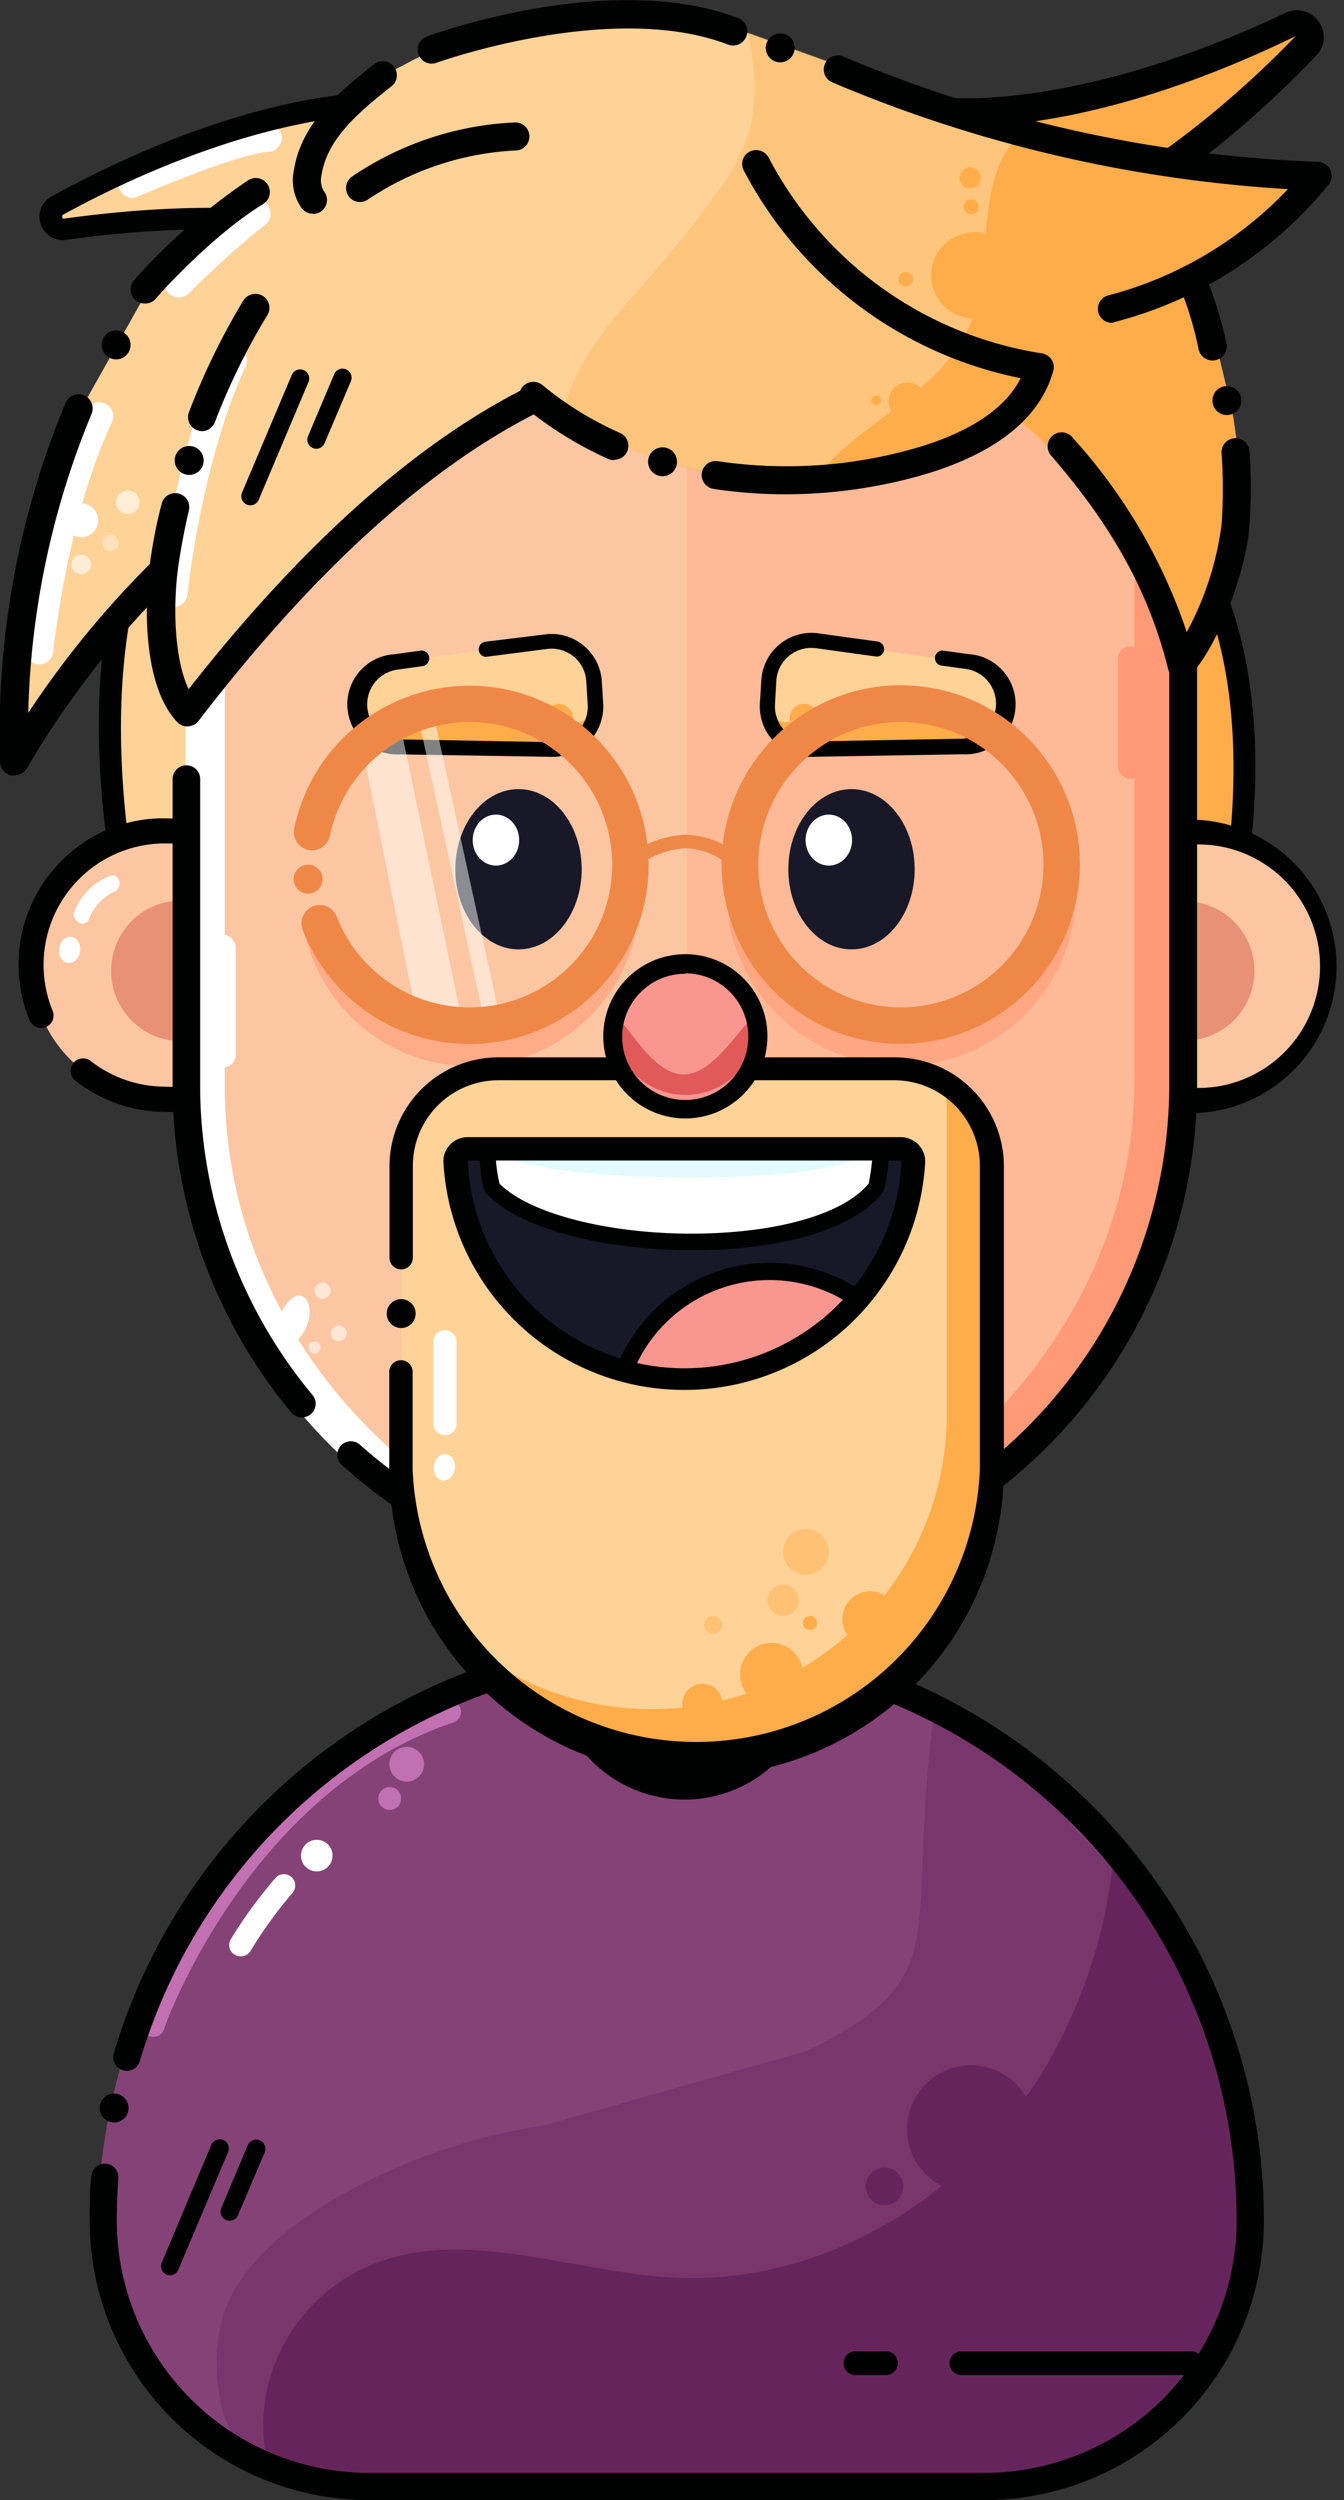 <svg xmlns="http://www.w3.org/2000/svg" viewBox="0 0 120.84 224.63"><rect x="0" y="0" width="120.84" height="224.63" fill="#333333" stroke="none"/><defs><style>.cls-1,.cls-16,.cls-25{fill:#ffad4a;}.cls-2{fill:#000201;}.cls-3{fill:#ffd297;}.cls-11,.cls-17,.cls-18,.cls-21,.cls-4{fill:#fff;}.cls-5{fill:#854277;}.cls-6,.cls-8{fill:#66245d;}.cls-6{opacity:0.4;}.cls-7{fill:#c170b2;}.cls-9{fill:#fdc6a2;}.cls-10,.cls-12{fill:#e89176;}.cls-10{opacity:0.75;}.cls-11{opacity:0.55;isolation:isolate;}.cls-13,.cls-14,.cls-20{fill:#ff9976;}.cls-13{opacity:0.25;}.cls-15{fill:#181828;}.cls-16,.cls-18{opacity:0.35;}.cls-17,.cls-20{opacity:0.6;}.cls-19{fill:#ef8847;}.cls-21{opacity:0.5;}.cls-22{fill:#e1fbff;}.cls-23{fill:#f9968f;}.cls-24{fill:#e25959;}.cls-25{opacity:0.45;}</style></defs><title>Asset 7</title><g id="Layer_2" data-name="Layer 2"><g id="Layer_1-2" data-name="Layer 1"><path class="cls-1" d="M85.45,10.47S97,11.72,116,2.74a1.14,1.14,0,0,1,1.32,1.81c-7.47,7.77-24.26,22.54-41.29,19.09"/><path class="cls-2" d="M81.39,25a27.76,27.76,0,0,1-5.49-.54,1.26,1.26,0,0,1-1-1.49,1.24,1.24,0,0,1,1.48-1c16.71,3.4,33.63-12,40.12-18.73-19,9.24-30.62,8.11-31.11,8.05a1.26,1.26,0,0,1,.27-2.5c.11,0,11.53,1.07,29.89-7.62a2.38,2.38,0,0,1,3,.76A2.34,2.34,0,0,1,118.34,5C110.81,12.88,96.66,25,81.39,25Z"/><path class="cls-3" d="M37.34,22.33S26.66,17.68,5.86,20.6a1.13,1.13,0,0,1-.73-2.11C14.58,13.29,35,4.2,50.23,12.57"/><path class="cls-4" d="M11.92,17.79a1.26,1.26,0,0,1-.52-2.41c.36-.17,8.9-4,12.58-4.25a1.28,1.28,0,0,1,1.35,1.15,1.26,1.26,0,0,1-1.16,1.36c-2.69.21-9.39,3-11.74,4A1.34,1.34,0,0,1,11.92,17.79Z"/><path class="cls-2" d="M37.34,23.29a.84.84,0,0,1-.38-.08c-.11-.05-10.73-4.5-31-1.66a2.1,2.1,0,0,1-2.3-1.42,2.06,2.06,0,0,1,1-2.49c10.61-5.83,30.69-14.35,46-5.92a1,1,0,1,1-.93,1.69C34.7,5.12,13.85,14.79,5.6,19.33c0,.33.06.32.12.32,20.83-2.92,31.55,1.61,32,1.8a1,1,0,0,1,.5,1.26A1,1,0,0,1,37.34,23.29Z"/><path class="cls-3" d="M24.83,53.14S17.29,62,14.06,82.77a1.13,1.13,0,0,1-2.23.08C9.59,72.31,6.8,50.12,19.21,38"/><path class="cls-2" d="M14.89,84.9c-1.43,0-3.69-.38-4-1.85C8.38,71.21,6,49.53,18.54,37.28a1,1,0,1,1,1.34,1.38c-12.29,12-9.07,34.77-7.11,44a5.7,5.7,0,0,0,3.38.15c2.05-13,5.26-17.72,7.59-19.34a3.74,3.74,0,0,1,2.74-.81,1,1,0,0,1-.35,1.89C26,64.56,21,64.41,18,83.27c-.09.58-.58,1.56-2.92,1.63Z"/><path class="cls-1" d="M97.59,59.72s7,9.33,8.92,30.24a1.13,1.13,0,0,0,2.22.22c2.88-10.39,7-32.36-4.61-45.25"/><path class="cls-2" d="M106.08,92.05c-.27,0-.52,0-.74,0-2.33-.21-2.77-1.22-2.82-1.81C100.76,71.23,95.74,71,95.58,71h0a1,1,0,0,1-1-.87.92.92,0,0,1,.79-1,3.61,3.61,0,0,1,2.68,1c2.23,1.76,5.15,6.62,6.39,19.77a5.05,5.05,0,0,0,3.46-.08c2.44-8.94,7.06-31.44-4.47-44.21a1,1,0,1,1,1.43-1.29c11.73,13,8,34.49,4.82,46.16C109.3,91.71,107.48,92.05,106.08,92.05Z"/><path class="cls-5" d="M60.38,148.41h0A51.57,51.57,0,0,1,112,200v0a23.89,23.89,0,0,1-23.89,23.89H32.7A23.89,23.89,0,0,1,8.82,200v0a51.57,51.57,0,0,1,51.57-51.57Z"/><path class="cls-6" d="M72.55,184.28c13.68-6.84,8.72-9.65,11.45-30.62,0,0,6.5,3.88,6.54,3.87,2.7,1.83,4.49,5.2,6.81,7.52a51.47,51.47,0,0,1,15.1,36.48c0,6.59-2.91,11.05-7.24,15.39s-7.73,5.3-16.21,6.74H33.65c-4.24.1-4.63-.5-6.77-1.14-4.13-1.24-6.44-2.94-7.12-7.2a15.65,15.65,0,0,1,.32-7.31c1.45-4.42,5.58-7.87,10.37-10.66A53.34,53.34,0,0,1,48.73,191Z"/><path class="cls-7" d="M13.74,183a1,1,0,0,1-.33-.06,1,1,0,0,1-.63-1.3c.32-.9,8-22.29,27.33-28.81a1,1,0,0,1,.64,1.93c-18.38,6.19-26,27.34-26,27.56A1,1,0,0,1,13.74,183Z"/><path class="cls-8" d="M111.5,198.64a23.88,23.88,0,0,1-23.9,23.87H32.23A24.33,24.33,0,0,1,24,221.06a15.47,15.47,0,0,1,0-6.32,15.89,15.89,0,0,1,8.82-11c8.63-3.93,18.52.48,28,.91,13.19.6,26-7.23,32.93-18.5a46.49,46.49,0,0,0,6.43-19.83A51.29,51.29,0,0,1,111.5,198.64Z"/><path class="cls-2" d="M88.53,224.63H33.17A25.14,25.14,0,0,1,8.06,199.52c0-1.35,0-2.68.15-4a1.24,1.24,0,0,1,1.31-1.12,1.21,1.21,0,0,1,1.12,1.3c-.09,1.26-.14,2.53-.14,3.82a22.69,22.69,0,0,0,22.67,22.66H88.53a22.68,22.68,0,0,0,22.66-22.66,50.35,50.35,0,0,0-98.62-14.33,1.22,1.22,0,1,1-2.34-.7,52.8,52.8,0,0,1,103.41,15A25.15,25.15,0,0,1,88.53,224.63Z"/><rect class="cls-9" x="50.9" y="131.83" width="21.3" height="28.7" rx="10.65"/><path class="cls-10" d="M71.82,139.37v7.4a9.82,9.82,0,0,1-.31,2.49c-11.28.91-17.52-5-20.34-13.53a10.19,10.19,0,0,1,2.15-3.55,10.64,10.64,0,0,1,18.5,7.19Z"/><circle class="cls-8" cx="87.3" cy="191.3" r="5.74"/><circle class="cls-8" cx="79.52" cy="196.44" r="1.69"/><path class="cls-2" d="M15.3,204.43a.85.85,0,0,1-.31-.06.81.81,0,0,1-.45-1.06v0L19,192.71a.82.82,0,1,1,1.51.64l-4.47,10.56A.81.81,0,0,1,15.3,204.43Z"/><path class="cls-2" d="M20.66,199.52a.87.87,0,0,1-.32-.06.81.81,0,0,1-.45-1.06v0l2.39-5.66a.82.82,0,1,1,1.52.64L21.41,199A.81.81,0,0,1,20.66,199.52Z"/><path class="cls-4" d="M25.42,89.6a1,1,0,0,1-1-1V74.43a1,1,0,1,1,2,0V88.58A1,1,0,0,1,25.42,89.6Z"/><ellipse class="cls-4" cx="25.42" cy="94.32" rx="1.36" ry="1.84"/><path class="cls-2" d="M61.55,161.69a11.83,11.83,0,0,1-11.81-11.81v-7.4a11.81,11.81,0,0,1,23.61,0v7.4A11.82,11.82,0,0,1,61.55,161.69Zm0-28.7a9.51,9.51,0,0,0-9.5,9.49v7.4a9.5,9.5,0,1,0,19,0v-7.4A9.5,9.5,0,0,0,61.55,133Z"/><circle class="cls-11" cx="43.87" cy="137.37" r="0.55"/><circle class="cls-11" cx="51.55" cy="140.05" r="0.73"/><ellipse class="cls-4" cx="43.4" cy="132.58" rx="2.22" ry="1.27" transform="matrix(0.31, -0.95, 0.95, 0.31, -96.1, 132.06)"/><circle class="cls-11" cx="47.41" cy="133.82" r="0.71"/><path class="cls-11" d="M45.23,134.54a.56.56,0,0,1,.56.55.56.56,0,1,1-.56-.55Z"/><circle class="cls-11" cx="45.96" cy="129.99" r="0.73"/><path class="cls-9" d="M15.05,74.66l5.1.1A12.08,12.08,0,0,1,32,87h0A12,12,0,0,1,19.74,98.85h0l-5.1-.1A12.09,12.09,0,0,1,2.8,86.48h0A12,12,0,0,1,15.05,74.65h0Z"/><path class="cls-2" d="M20,100h-.23l-5.11-.1A13.16,13.16,0,0,1,6.78,97.1a1.12,1.12,0,0,1,1.38-1.77,10.85,10.85,0,0,0,6.5,2.3l5.1.11H20a10.93,10.93,0,0,0,.18-21.86l-5.1-.1h-.16A10.91,10.91,0,0,0,3.92,86.5a11,11,0,0,0,.81,4.32,1.12,1.12,0,0,1-.61,1.46,1.13,1.13,0,0,1-1.46-.61,13.15,13.15,0,0,1,3-14.45,12.78,12.78,0,0,1,9.37-3.69h.13l5,.1A13.24,13.24,0,0,1,33.09,87.05,13.14,13.14,0,0,1,20,100Z"/><path class="cls-12" d="M16.39,80.91,19,81a6.29,6.29,0,0,1,6.14,6.4h0a6.31,6.31,0,0,1-6.39,6.14l-2.65,0A6.29,6.29,0,0,1,10,87.06h0A6.29,6.29,0,0,1,16.39,80.91Z"/><path class="cls-4" d="M8,82.56a4.51,4.51,0,0,1,2.24-2.43c.88-.34.52-1.78-.4-1.43a5.82,5.82,0,0,0-3.14,3.14c-.38.87.91,1.63,1.29.76Z"/><ellipse class="cls-4" cx="6.26" cy="85.35" rx="1.19" ry="0.95" transform="translate(-79.09 79.07) rotate(-81.6)"/><path class="cls-9" d="M102.75,74.66l5.1.1a12.09,12.09,0,0,1,11.87,12.3h0a12,12,0,0,1-12.23,11.82h0l-5.1-.1A12.09,12.09,0,0,1,90.51,86.51h0a12,12,0,0,1,12.23-11.82h0Z"/><path class="cls-2" d="M107.7,100h-.23l-5.14-.1A13.25,13.25,0,0,1,89.39,86.49a13.14,13.14,0,0,1,13.1-12.92,1.27,1.27,0,0,1,.28,0l5.1.1A13.19,13.19,0,0,1,107.7,100Zm-5.16-24.2a10.93,10.93,0,0,0-.17,21.86l5.1.09h.19a10.94,10.94,0,0,0,.17-21.88l-4.84-.1a1.24,1.24,0,0,1-.27,0Z"/><path class="cls-12" d="M104,80.91l2.66.06a6.28,6.28,0,0,1,6.13,6.39h0a6.26,6.26,0,0,1-6.38,6.13l-2.65,0a6.27,6.27,0,0,1-6.14-6.39h0A6.29,6.29,0,0,1,104,80.91Z"/><path class="cls-4" d="M94.29,83.4A4.45,4.45,0,0,1,96.52,81c.88-.35.5-1.79-.4-1.44A5.8,5.8,0,0,0,93,82.66c-.38.87.9,1.63,1.28.77Z"/><ellipse class="cls-4" cx="92.59" cy="86.17" rx="1.19" ry="0.95" transform="translate(-6.18 165.18) rotate(-81.6)"/><path class="cls-9" d="M91.76,18.68c.52.45,1,.93,1.46,1.4A44.67,44.67,0,0,1,106.35,51.8V98a44.81,44.81,0,0,1-89.61,1V51.8A44.72,44.72,0,0,1,31.32,18.7C46.21,5.09,76.82,5.18,91.76,18.68Z"/><path class="cls-13" d="M106.52,50.87V97.11a44.8,44.8,0,0,1-44.65,45h-.15V7.61C73.1,7.61,84.47,11,91.94,17.75c.53.45,1,.93,1.46,1.41A44.67,44.67,0,0,1,106.52,50.87Z"/><path class="cls-14" d="M106.35,50.59V96.81a44.83,44.83,0,0,1-44.66,45c-1.1,0-2.2,0-3.29-.11C81.72,140,102.1,120.54,102,96.81V50.59c0-11.89-6.75-23.3-15.16-31.71-.49-.48-1-.95-1.47-1.4C78.59,11.33,68.56,8,58.24,7.42c12.43-.71,25.33,2.66,33.51,10.06.52.45,1,.92,1.46,1.4A44.73,44.73,0,0,1,106.35,50.59Z"/><path class="cls-4" d="M63.78,142.21c-.8.06-1.62.08-2.44.08a45.66,45.66,0,0,1-29.16-10.12,48.23,48.23,0,0,1-5.76-5.94,41.59,41.59,0,0,1-9.75-27V53.05c0-13.84,4.72-25.25,13.14-33.65.49-.49.94-.95,1.46-1.4C39.28,10.75,51.81,7.37,64,7.9,53.47,8.34,43.14,11.72,36.21,18c-.52.45-1,.91-1.46,1.4-8.42,8.4-14.56,20-14.54,31.87V97.49C20.13,121.41,40.22,140.85,63.78,142.21Z"/><path class="cls-2" d="M27.13,127.35a1.22,1.22,0,0,1-.94-.44A46.17,46.17,0,0,1,15.52,98.27V70A1.23,1.23,0,0,1,18,70V98.25a43.55,43.55,0,0,0,10.1,27.09,1.22,1.22,0,0,1-.16,1.72A1.24,1.24,0,0,1,27.13,127.35Z"/><path class="cls-2" d="M61.54,143.46a45.91,45.91,0,0,1-30.81-11.84,1.22,1.22,0,1,1,1.64-1.81A44.1,44.1,0,0,0,61.69,141a43.6,43.6,0,0,0,43.44-43.74V51.06A43.73,43.73,0,0,0,92.36,20.21l-.3-.29c-.36-.36-.71-.72-1.1-1.06-14.65-13.24-44.32-13.24-58.82,0A43.53,43.53,0,0,0,18,51.06a1.22,1.22,0,0,1-1.22,1.22h0a1.22,1.22,0,0,1-1.22-1.22,46,46,0,0,1,15-34c15.3-14,46.62-14,62.08,0,.41.36.81.75,1.2,1.14l.3.3a46.15,46.15,0,0,1,13.49,32.58V97.28A46,46,0,0,1,61.7,143.46Z"/><path class="cls-2" d="M16.74,64.12a1.22,1.22,0,0,1-1.22-1.22v-5a1.23,1.23,0,0,1,2.45,0v5A1.23,1.23,0,0,1,16.74,64.12Z"/><ellipse class="cls-15" cx="46.62" cy="78.1" rx="5.68" ry="7.2"/><ellipse class="cls-4" cx="44.59" cy="75.48" rx="2.09" ry="2.29"/><ellipse class="cls-15" cx="76.56" cy="78.1" rx="5.68" ry="7.2"/><ellipse class="cls-4" cx="74.52" cy="75.48" rx="2.09" ry="2.29"/><path class="cls-4" d="M21.63,175.77a1,1,0,0,1-.53-.15,1,1,0,0,1-.34-1.4,41.5,41.5,0,0,1,4-5.48,1,1,0,1,1,1.54,1.33,39.21,39.21,0,0,0-3.77,5.21A1,1,0,0,1,21.63,175.77Z"/><circle class="cls-4" cx="28.48" cy="166.72" r="1.42"/><circle class="cls-7" cx="36.57" cy="158.51" r="1.56"/><circle class="cls-7" cx="35.04" cy="161.59" r="1.03"/><path class="cls-2" d="M86.34,211.26h20.83a1.07,1.07,0,0,1,0,2.13H86.34a1.07,1.07,0,0,1,0-2.13Z"/><path class="cls-2" d="M76.81,211.26h2.94a1.07,1.07,0,0,1,0,2.13H76.81a1.07,1.07,0,0,1,0-2.13Z"/><rect class="cls-4" x="18.98" y="83.99" width="2.21" height="11.91" rx="1.1"/><rect class="cls-14" x="100.51" y="58.07" width="2.21" height="11.91" rx="1.1"/><circle class="cls-2" cx="10.26" cy="189.4" r="1.3"/><ellipse class="cls-4" cx="26.44" cy="118.55" rx="2.22" ry="1.27" transform="translate(-94.41 106.35) rotate(-71.66)"/><circle class="cls-11" cx="30.45" cy="119.79" r="0.71"/><path class="cls-11" d="M28.27,120.52a.54.54,0,0,1,.55.55.55.55,0,0,1-.55.55.55.55,0,0,1-.55-.55.55.55,0,0,1,.55-.55Z"/><circle class="cls-11" cx="29" cy="115.97" r="0.73"/><path class="cls-3" d="M107.37,24.84c-.2-.58,0-.32-.15-.67l-6.86,3.34a33.85,33.85,0,0,0,7-2.67,54.2,54.2,0,0,1,2,6.1l1.31,5.78a46.38,46.38,0,0,1,.81,10.37,15.91,15.91,0,0,1-3.66,9.56C105.3,52.91,95.26,41.71,91.5,36.74a19.12,19.12,0,0,1-8.4,4.52c-11.78,3.38-25.35,1.89-34.93-5.8l.1.22C36.16,41.76,25.46,53.09,17.21,63.84c-2.29-2.4-2.57-8.48-2.27-11.81a.67.67,0,0,1,.21-.2l-.21.15V52C10.18,56.82,5,62.6,1.67,68.22A75.5,75.5,0,0,1,7.43,36.49l6-10.67s5-5.68,10-8.75l4.67-1.77v.13l.43-.28-.43.15v0c.58-3.71,3.78-6.41,6.76-8.71l4.37-2.29s16-5.9,27.06-1.67L75.69,6a122,122,0,0,0,43.13,9.56A35,35,0,0,1,107.37,24.84Z"/><path class="cls-3" d="M16.26,50.69c-.38.38-.74.73-1.11,1.14"/><path class="cls-3" d="M91.5,36.74c-.33-.43-.6-.83-.83-1.16"/><path class="cls-1" d="M107.36,25.2c-.2-.58,0-.31-.15-.66l-6.86,3.33a33.64,33.64,0,0,0,7-2.67,57.68,57.68,0,0,1,2.07,6.07l1.36,5.61a47.47,47.47,0,0,1,.68,10.57c-.25,3.48-3.4,8.21-5.72,10.78-2.52-3.73-9.51-18.08-14.68-20.73-2.15,2.22-4.92,3.24-8,4.12A45,45,0,0,1,73,43.28l.08-.07c4.31-5.5,11-7.48,14-13.76,2.37-4.94.34-14.52,5-17.45a121.74,121.74,0,0,0,26.71,4A34.92,34.92,0,0,1,107.36,25.2Z"/><path class="cls-16" d="M119,15.6c-.11.1-.18.23-.28.33A121.71,121.71,0,0,1,92.29,12c-4.62,2.93-2.6,12.51-5,17.46-3,6.15-9.62,8.45-13.94,13.73a37.37,37.37,0,0,1-22.79-6.09,18.93,18.93,0,0,1,1.47-3.76c1.81-3.53,4.64-6.41,7.24-9.43,1.79-2.07,3.48-4.24,5.09-6.49A18.38,18.38,0,0,0,67.32,12a15.79,15.79,0,0,0,.48-4.84,24.34,24.34,0,0,0-.53-4.24L75.87,6A122.27,122.27,0,0,0,119,15.6Z"/><path class="cls-3" d="M72.89,67.36l13.64-.25a3.83,3.83,0,0,0,3.75-3.6h0a3.85,3.85,0,0,0-3.3-4L73.46,57.63a3.83,3.83,0,0,0-4.34,3.57L69,63.31A3.83,3.83,0,0,0,72.89,67.36Z"/><path class="cls-1" d="M72.89,67.36l13.64-.25a3.83,3.83,0,0,0,3.75-3.6h0c.11-2,.51,1.29-1.47,1l-18.35.37c-2.21-.3-1.21-5.93-1.34-3.7L69,63.31A3.83,3.83,0,0,0,72.89,67.36Z"/><path class="cls-2" d="M72.82,68a4.52,4.52,0,0,1-4.5-4.77l.13-2.11a4.54,4.54,0,0,1,1.63-3.22,4.49,4.49,0,0,1,3.47-1l5.36.74a.67.67,0,0,1,.57.76.65.65,0,0,1-.76.58l-5.35-.74a3.16,3.16,0,0,0-2.43.69,3.12,3.12,0,0,0-1.14,2.25l-.12,2.11a3.15,3.15,0,0,0,3.2,3.33l13.64-.25a3.15,3.15,0,0,0,.37-6.26l-2.31-.32a.68.68,0,0,1,.18-1.34l2.31.32a4.5,4.5,0,0,1-.53,9L72.9,68Z"/><circle class="cls-1" cx="75.95" cy="64.57" r="1.01"/><circle class="cls-1" cx="78.65" cy="63.52" r="0.54"/><circle class="cls-1" cx="72.3" cy="64.54" r="1.3"/><path class="cls-3" d="M49.65,67.36,36,67.11a3.83,3.83,0,0,1-3.75-3.6h0a3.84,3.84,0,0,1,3.3-4l13.51-1.86a3.83,3.83,0,0,1,4.34,3.57l.13,2.11A3.83,3.83,0,0,1,49.65,67.36Z"/><path class="cls-1" d="M49.65,67.36,36,67.11a3.83,3.83,0,0,1-3.75-3.6h0c-.12-2-.51,1.29,1.47,1l18.35.37c2.2-.3,1.2-5.93,1.33-3.7l.13,2.11A3.83,3.83,0,0,1,49.65,67.36Z"/><path class="cls-2" d="M49.72,68h-.08L36,67.78a4.5,4.5,0,0,1-.53-9l2.31-.32A.68.68,0,1,1,38,59.85l-2.31.32A3.15,3.15,0,0,0,36,66.43l13.64.25a3.09,3.09,0,0,0,2.33-1,3.14,3.14,0,0,0,.87-2.37l-.13-2.11A3.08,3.08,0,0,0,51.59,59a3.14,3.14,0,0,0-2.43-.69L43.81,59a.65.65,0,0,1-.76-.58.68.68,0,0,1,.58-.76L49,57a4.5,4.5,0,0,1,3.47,1,4.55,4.55,0,0,1,1.64,3.22l.13,2.11A4.52,4.52,0,0,1,49.72,68Z"/><circle class="cls-1" cx="46.59" cy="64.57" r="1.01"/><circle class="cls-1" cx="43.88" cy="63.52" r="0.54"/><circle class="cls-1" cx="50.23" cy="64.54" r="1.3"/><path class="cls-2" d="M109,32.39a1.27,1.27,0,0,1-1.23-1A31.66,31.66,0,0,0,106,25.59a1.26,1.26,0,0,1,2.27-1.11,36.47,36.47,0,0,1,2,6.35,1.26,1.26,0,0,1-.94,1.52A1.35,1.35,0,0,1,109,32.39Z"/><circle class="cls-2" cx="70.15" cy="4.3" r="1.3"/><circle class="cls-2" cx="110.31" cy="35.99" r="1.3"/><circle class="cls-2" cx="10.44" cy="30.99" r="1.3"/><circle class="cls-2" cx="59.57" cy="41.49" r="1.3"/><path class="cls-2" d="M70.64,44.41a42.78,42.78,0,0,1-6.52-.49,1.26,1.26,0,0,1,.38-2.49,42,42,0,0,0,17.89-1.19c3.43-1,7.65-2.85,9.38-6.26a36.14,36.14,0,0,1-24.9-18.67,1.25,1.25,0,0,1,.54-1.69,1.28,1.28,0,0,1,1.7.54A33.56,33.56,0,0,0,93.68,31.75a1.29,1.29,0,0,1,.87.57,1.22,1.22,0,0,1,.15,1c-1.5,5.38-7.15,8-11.62,9.32A45,45,0,0,1,70.64,44.41Z"/><path class="cls-2" d="M55.2,41.34a1.24,1.24,0,0,1-.5-.1,33,33,0,0,1-7.53-4.66,1.26,1.26,0,0,1,1.58-2,29.92,29.92,0,0,0,7,4.32,1.26,1.26,0,0,1-.5,2.41Z"/><path class="cls-2" d="M100,29a1.25,1.25,0,0,1-.31-2.47,34.18,34.18,0,0,0,16.11-9.54A123.46,123.46,0,0,1,74.83,7.4a1.26,1.26,0,0,1,1-2.32,120.67,120.67,0,0,0,42.69,9.46,1.29,1.29,0,0,1,1.1.74,1.25,1.25,0,0,1-.17,1.31A36.6,36.6,0,0,1,100.3,28.91,1.17,1.17,0,0,1,100,29Z"/><path class="cls-2" d="M106.24,61a1.65,1.65,0,0,1-.31,0A1.25,1.25,0,0,1,105,60c-2.13-8.49-6.47-14.37-10.43-19a1.26,1.26,0,1,1,1.91-1.63,49.17,49.17,0,0,1,10.22,17.42,27.84,27.84,0,0,0,3.13-9.63,45.18,45.18,0,0,0,0-6.48,1.26,1.26,0,0,1,2.5-.27,45.82,45.82,0,0,1,0,6.93c-.26,3.67-2.63,10.38-5.19,13.21A1.25,1.25,0,0,1,106.24,61Z"/><path class="cls-4" d="M3.54,59.7H3.41a1.27,1.27,0,0,1-1.13-1.38C2.33,57.81,3.55,46,7.73,37A1.26,1.26,0,1,1,10,38.06C6,46.69,4.8,58.44,4.79,58.56A1.27,1.27,0,0,1,3.54,59.7Z"/><path class="cls-4" d="M15.6,54.54h-.12a1.26,1.26,0,0,1-1.13-1.38c.05-.5,1.26-12.29,5.45-21.31a1.26,1.26,0,0,1,2.29,1.06c-4,8.64-5.22,20.39-5.24,20.5A1.26,1.26,0,0,1,15.6,54.54Z"/><path class="cls-2" d="M1.31,69.67a1,1,0,0,1-.3,0,1.26,1.26,0,0,1-1-1.17A77.12,77.12,0,0,1,5.9,36.19a1.26,1.26,0,1,1,2.33,1A74.73,74.73,0,0,0,2.54,64.05a85.07,85.07,0,0,1,11-13.44,1.26,1.26,0,0,1,1.78,1.79A81.53,81.53,0,0,0,2.4,69.05,1.27,1.27,0,0,1,1.31,69.67Z"/><circle class="cls-4" cx="7.31" cy="46.75" r="1.52"/><circle class="cls-17" cx="7.3" cy="50.72" r="0.88"/><circle class="cls-17" cx="11.49" cy="45.13" r="1.06"/><circle class="cls-18" cx="9.95" cy="48.77" r="0.72"/><circle class="cls-2" cx="17.01" cy="41.37" r="1.3"/><circle class="cls-19" cx="27.7" cy="78.99" r="1.3"/><path class="cls-2" d="M18.19,38.74a1.2,1.2,0,0,1-.45-.09A1.24,1.24,0,0,1,17,37a62.83,62.83,0,0,1,4.88-10,1.29,1.29,0,0,1,1.74-.42,1.26,1.26,0,0,1,.42,1.73,59,59,0,0,0-4.69,9.54A1.26,1.26,0,0,1,18.19,38.74Z"/><path class="cls-2" d="M16.85,65.27a1.26,1.26,0,0,1-.9-.38c-3.12-3.26-3-10.68-2.43-14.56.25-1.69.57-3.39,1-5a1.26,1.26,0,1,1,2.45.58c-.37,1.59-.68,3.22-.92,4.84-.54,3.75-.36,8.5.91,11.17,10.2-13,20.42-22.12,30.4-27.11A1.26,1.26,0,0,1,48.45,37c-10,5-20.28,14.34-30.6,27.77a1.25,1.25,0,0,1-.93.49Z"/><path class="cls-4" d="M16.06,26.72a1.26,1.26,0,0,1-.89-2.15,78.78,78.78,0,0,1,7.17-6.41,1.26,1.26,0,0,1,1.45,2.07A80.12,80.12,0,0,0,17,26.35,1.23,1.23,0,0,1,16.06,26.72Z"/><path class="cls-2" d="M13,27.27a1.26,1.26,0,0,1-.95-2.09,54.23,54.23,0,0,1,10.29-9,1.26,1.26,0,1,1,1.32,2.15C18.9,21.26,14,26.79,14,26.85A1.27,1.27,0,0,1,13,27.27Z"/><path class="cls-2" d="M28.15,19.2a1.27,1.27,0,0,1-1-.46,4.34,4.34,0,0,1-.72-3.47c.64-4.09,3.91-6.94,7.22-9.51a1.25,1.25,0,1,1,1.54,2c-3,2.36-5.77,4.74-6.27,7.92a2,2,0,0,0,.19,1.49,1.25,1.25,0,0,1-1,2.05Z"/><path class="cls-2" d="M38.81,5.72a1.27,1.27,0,0,1-1.18-.83,1.25,1.25,0,0,1,.75-1.61c.67-.25,16.59-6,28-1.65a1.25,1.25,0,0,1,.73,1.62A1.28,1.28,0,0,1,65.44,4C55,0,39.4,5.59,39.24,5.64A1.26,1.26,0,0,1,38.81,5.72Z"/><path class="cls-2" d="M22.52,45.4a.87.87,0,0,1-.32-.06.82.82,0,0,1-.45-1.05l0,0,4.45-10.52a.82.82,0,1,1,1.5.64L23.27,44.88A.81.81,0,0,1,22.52,45.4Z"/><path class="cls-2" d="M28.44,40.32a.71.71,0,0,1-.32-.07.82.82,0,0,1-.45-1l0,0,2.38-5.63a.81.81,0,1,1,1.5.63L29.19,39.8A.81.81,0,0,1,28.44,40.32Z"/><circle class="cls-1" cx="87.23" cy="15.97" r="0.95"/><circle class="cls-1" cx="87.32" cy="18.58" r="0.68"/><circle class="cls-1" cx="87.6" cy="24.74" r="3.88"/><circle class="cls-1" cx="81.44" cy="25.08" r="0.65"/><circle class="cls-1" cx="81.58" cy="36.05" r="1.69"/><circle class="cls-1" cx="78.79" cy="35.96" r="0.43"/><path class="cls-2" d="M32.36,18.15a1.23,1.23,0,0,1-1-.51,1.26,1.26,0,0,1,.27-1.76A28.23,28.23,0,0,1,46.34,11h0a1.26,1.26,0,0,1,0,2.52,26.12,26.12,0,0,0-13.28,4.42A1.24,1.24,0,0,1,32.36,18.15Z"/><path class="cls-20" d="M81,95.74A15.77,15.77,0,0,1,65.6,83.21a1.26,1.26,0,1,1,2.47-.51,13.2,13.2,0,0,0,26-.49,1.26,1.26,0,1,1,2.48.42A15.64,15.64,0,0,1,81,95.74Z"/><path class="cls-20" d="M42.28,95.8a15.32,15.32,0,0,1-14.89-12,1.22,1.22,0,1,1,2.39-.51A12.8,12.8,0,0,0,55,82.22a1.23,1.23,0,0,1,1.37-1,1.21,1.21,0,0,1,1,1.37A15.27,15.27,0,0,1,42.28,95.8Z"/><path class="cls-19" d="M56.76,78.32l-.89-.89A9,9,0,0,1,61.63,75h0A7.42,7.42,0,0,1,67,77.43l-.9.88a6.28,6.28,0,0,0-4.43-2.1h0A7.78,7.78,0,0,0,56.76,78.32Z"/><path class="cls-19" d="M81,93.79a16.11,16.11,0,1,1,16.1-16.1A16.12,16.12,0,0,1,81,93.79Zm0-28.92A12.82,12.82,0,1,0,93.82,77.69,12.83,12.83,0,0,0,81,64.87Z"/><polygon class="cls-21" points="41.76 92.79 37.62 92.06 32.46 66.63 35.87 64.61 41.76 92.79"/><polygon class="cls-21" points="44.98 91.6 43.6 91.96 37.62 64.52 38.81 63.41 44.98 91.6"/><path class="cls-19" d="M42.22,93.79a16,16,0,0,1-15-10.23,1.64,1.64,0,1,1,3.06-1.2A12.82,12.82,0,1,0,42.22,64.87,12.88,12.88,0,0,0,29.68,75a1.64,1.64,0,1,1-3.2-.69,16.1,16.1,0,1,1,15.74,19.5Z"/><path class="cls-3" d="M44.8,96H80.48a8.73,8.73,0,0,1,8.73,8.73V132a26.57,26.57,0,0,1-26.57,26.57h0A26.57,26.57,0,0,1,36.07,132V104.74A8.73,8.73,0,0,1,44.8,96Z"/><path class="cls-3" d="M44.8,96H80.48a8.73,8.73,0,0,1,8.73,8.73V132a26.57,26.57,0,0,1-26.57,26.57h0A26.57,26.57,0,0,1,36.07,132V104.74A8.73,8.73,0,0,1,44.8,96Z"/><path class="cls-1" d="M89.74,104.39v27.22a26.56,26.56,0,0,1-47.55,16.27A26.53,26.53,0,0,0,85.13,127V99.78a9.13,9.13,0,0,0-.68-3.41A8.71,8.71,0,0,1,89.74,104.39Z"/><path class="cls-2" d="M62.64,159.58A27.65,27.65,0,0,1,35,132v-8.74a1,1,0,0,1,2.1,0V132a25.52,25.52,0,0,0,51,0V104.74a7.69,7.69,0,0,0-7.68-7.68H44.8a7.69,7.69,0,0,0-7.68,7.68V113a1.05,1.05,0,0,1-2.1,0v-8.22A9.79,9.79,0,0,1,44.8,95H80.48a9.79,9.79,0,0,1,9.78,9.78V132A27.65,27.65,0,0,1,62.64,159.58Z"/><path class="cls-15" d="M81.74,103.39c-.56,11.79-10.35,20.69-20.49,20.69a20.6,20.6,0,0,1-20.28-17c.48.42.31-4,.91-3.63.18.1,13.65-.51,13.85-.41C65,108.59,75,104.09,81.74,103.39Z"/><path class="cls-4" d="M79.59,103l-.12.44c-.12.73-.3,3.29-.61,3.67-5.48,6.8-28.73,6.17-34.92,0-.36-.36-.49-3.1-.53-4l0-.12Z"/><path class="cls-22" d="M77.91,103.22l-.11.16a1.13,1.13,0,0,1-.55.63c-5,2.52-26.07,2.28-31.69,0a.82.82,0,0,1-.48-.75v0Z"/><path class="cls-2" d="M62.36,112.33c-6.92,0-15-1.48-18.54-5-.16-.16-.64-.64-.73-4.09a.75.75,0,0,1,.72-.77h0a.75.75,0,0,1,.75.73,13.53,13.53,0,0,0,.35,3.15c3,3,11.37,4.88,19.79,4.42,6.42-.34,11.43-2,13.41-4.44a22.91,22.91,0,0,0,.33-2.4c0-.36.07-.66.1-.85a.74.74,0,0,1,1.47.22c0,.17,0,.46-.09.79-.22,2-.35,2.8-.66,3.18-2.27,2.8-7.55,4.62-14.48,5C64,112.3,63.19,112.33,62.36,112.33Z"/><path class="cls-23" d="M77.08,116.93a20.68,20.68,0,0,1-15.49,7,20.25,20.25,0,0,1-4.94-.6,4.5,4.5,0,0,1,0-.94c1-3.83,5-6.43,8.8-7.54a14.21,14.21,0,0,1,11.45,1.66S76.93,116.65,77.08,116.93Z"/><path class="cls-2" d="M61.5,124.88a21.66,21.66,0,0,1-21.63-20.43,2.13,2.13,0,0,1,.58-1.59,2.22,2.22,0,0,1,1.6-.69H81a2.18,2.18,0,0,1,1.59.69,2.15,2.15,0,0,1,.59,1.59A21.66,21.66,0,0,1,61.5,124.88ZM42.05,104.27a19.52,19.52,0,0,0,39,.06l-.08-.06Z"/><path class="cls-2" d="M56.49,123.08a.8.8,0,0,1-.33-.08.76.76,0,0,1-.37-1,14.79,14.79,0,0,1,21.37-6.21.78.78,0,0,1-.83,1.31,13.24,13.24,0,0,0-19.14,5.55A.78.78,0,0,1,56.49,123.08Z"/><circle class="cls-23" cx="61.61" cy="92.47" r="6.52"/><path class="cls-24" d="M68.13,92.47a6.53,6.53,0,0,1-13,0c0-3.6,2.73,4.07,6.33,4.07S68.13,88.87,68.13,92.47Z"/><path class="cls-2" d="M61.61,100.49A7.38,7.38,0,1,1,69,93.12,7.39,7.39,0,0,1,61.61,100.49Zm0-13a5.67,5.67,0,1,0,5.67,5.67A5.67,5.67,0,0,0,61.61,87.45Z"/><circle class="cls-2" cx="36.07" cy="118.02" r="1.3"/><circle class="cls-1" cx="69.37" cy="150.44" r="2.83"/><circle class="cls-1" cx="78.23" cy="145.46" r="2.49"/><circle class="cls-25" cx="70.4" cy="143.77" r="1.41"/><circle class="cls-25" cx="64.11" cy="145.98" r="0.8"/><circle class="cls-25" cx="72.46" cy="139.43" r="2.06"/><circle class="cls-1" cx="63.15" cy="153.08" r="1.8"/><circle class="cls-1" cx="72.83" cy="145.82" r="0.64"/><path class="cls-4" d="M40,128.94a1.06,1.06,0,0,1-1.05-1v-7.38a1,1,0,1,1,2.1,0v7.38A1,1,0,0,1,40,128.94Z"/><ellipse class="cls-4" cx="39.95" cy="131.83" rx="1.19" ry="0.95" transform="translate(-96.3 152.1) rotate(-81.6)"/></g></g></svg>